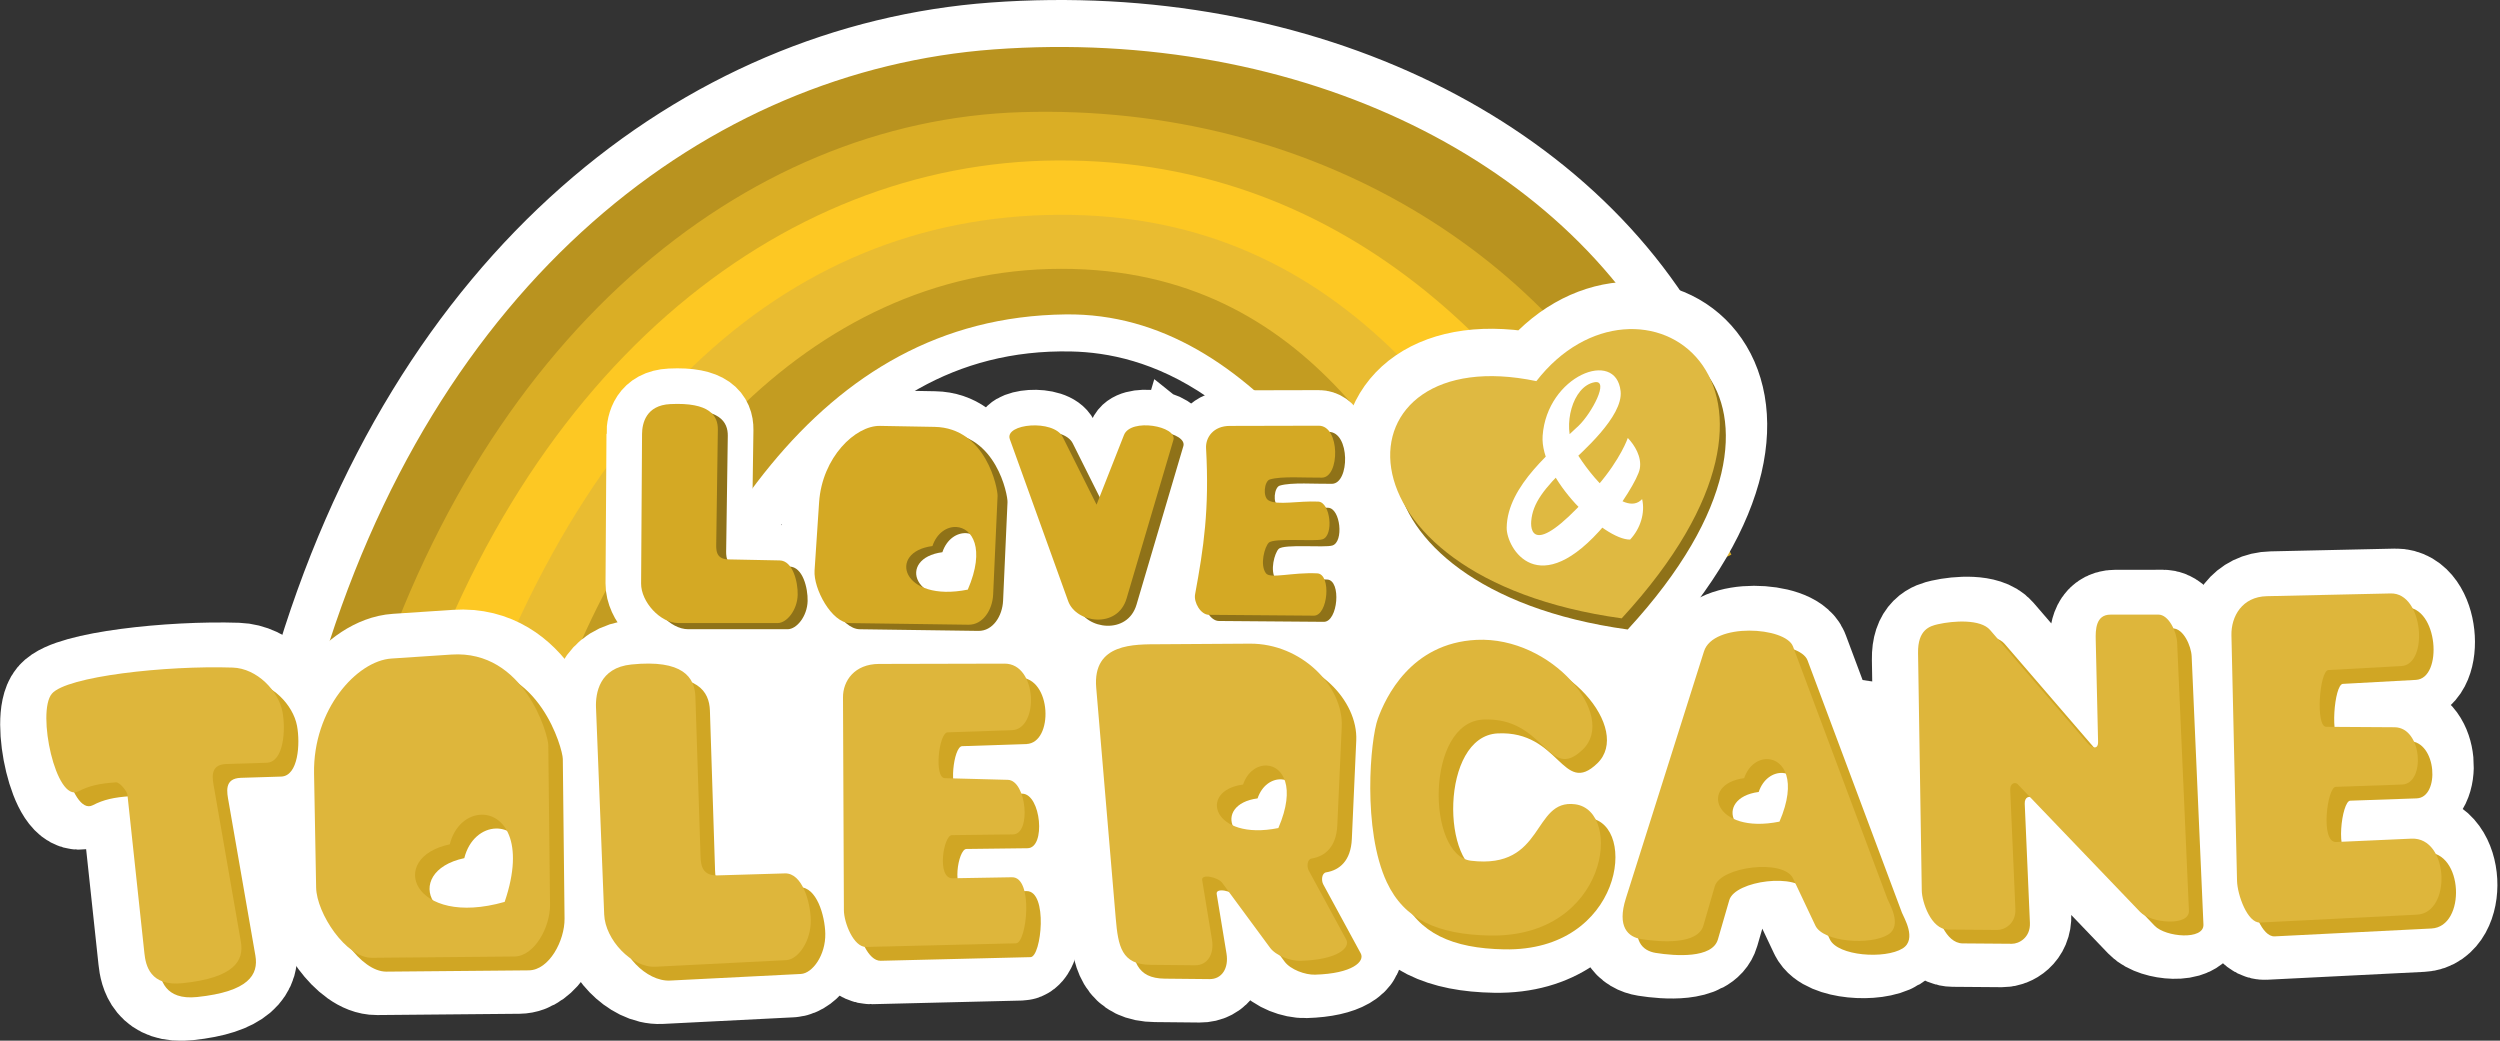 <?xml version="1.0" encoding="UTF-8" standalone="no"?>
<svg
   xmlns:dc="http://purl.org/dc/elements/1.1/"
   xmlns:cc="http://creativecommons.org/ns#"
   xmlns:rdf="http://www.w3.org/1999/02/22-rdf-syntax-ns#"
   xmlns:svg="http://www.w3.org/2000/svg"
   xmlns="http://www.w3.org/2000/svg"
   xmlns:sodipodi="http://sodipodi.sourceforge.net/DTD/sodipodi-0.dtd"
   xmlns:inkscape="http://www.inkscape.org/namespaces/inkscape"
   inkscape:version="1.0 (4035a4fb49, 2020-05-01)"
   sodipodi:docname="logo.svg"
   width="168.99mm"
   height="70.344mm"
   viewBox="0 0 168.99 70.344"
   version="1.1"
   id="svg8">
  <rect x="0" y="0" width="168.99" height="70.344" fill="#333333" stroke="none"/>
  <sodipodi:namedview
     inkscape:current-layer="svg8"
     inkscape:window-maximized="0"
     inkscape:window-y="110"
     inkscape:window-x="96"
     inkscape:cy="316.45152"
     inkscape:cx="311.74743"
     inkscape:zoom="0.8229188"
     fit-margin-bottom="0"
     fit-margin-right="0"
     fit-margin-left="0"
     fit-margin-top="0"
     showgrid="false"
     id="namedview115"
     inkscape:window-height="747"
     inkscape:window-width="1341"
     inkscape:pageshadow="2"
     inkscape:pageopacity="0"
     guidetolerance="10"
     gridtolerance="10"
     objecttolerance="10"
     borderopacity="1"
     bordercolor="#666666"
     pagecolor="#ffffff" />
  <defs
     id="defs2">
    <clipPath
       clipPathUnits="userSpaceOnUse"
       id="clipPath1436">
      <rect
         rx="14.076"
         ry="14.545"
         y="4.339"
         x="42.363"
         height="75.58"
         width="75.58"
         id="rect1438"
         style="color:#000000;clip-rule:nonzero;display:inline;overflow:visible;visibility:visible;opacity:1;isolation:auto;mix-blend-mode:normal;color-interpolation:sRGB;color-interpolation-filters:linearRGB;solid-color:#000000;solid-opacity:1;vector-effect:none;fill:#b64397;fill-opacity:1;fill-rule:nonzero;stroke:none;stroke-width:7.345;stroke-linecap:round;stroke-linejoin:bevel;stroke-miterlimit:4;stroke-dasharray:none;stroke-dashoffset:0;stroke-opacity:1;paint-order:normal;color-rendering:auto;image-rendering:auto;shape-rendering:auto;text-rendering:auto;enable-background:accumulate" />
    </clipPath>
    <clipPath
       clipPathUnits="userSpaceOnUse"
       id="clipPath1436-5">
      <rect
         rx="14.076"
         ry="14.545"
         y="4.339"
         x="42.363"
         height="75.58"
         width="75.58"
         id="rect1438-5"
         style="color:#000000;clip-rule:nonzero;display:inline;overflow:visible;visibility:visible;opacity:1;isolation:auto;mix-blend-mode:normal;color-interpolation:sRGB;color-interpolation-filters:linearRGB;solid-color:#000000;solid-opacity:1;vector-effect:none;fill:#b64397;fill-opacity:1;fill-rule:nonzero;stroke:none;stroke-width:7.345;stroke-linecap:round;stroke-linejoin:bevel;stroke-miterlimit:4;stroke-dasharray:none;stroke-dashoffset:0;stroke-opacity:1;paint-order:normal;color-rendering:auto;image-rendering:auto;shape-rendering:auto;text-rendering:auto;enable-background:accumulate" />
    </clipPath>
  </defs>
  <g
     id="layer2"
     style="display:inline;opacity:1"
     transform="translate(-6.595,-7.852)">
    <g
       id="g1426">
      <g
         id="g1365">
        <path
           style="display:inline;opacity:1;fill:none;fill-rule:evenodd;stroke:#ffffff;stroke-width:3.175;stroke-linecap:butt;stroke-linejoin:miter;stroke-miterlimit:4;stroke-dasharray:none;stroke-opacity:1"
           d="m 51.363,56.863 c 3.381,-9.522 10.509,-27.208 27.681,-26.84 5.384,0.115 14.23,2.722 21.702,18.421"
           id="path1264-7" />
        <path
           style="display:inline;fill:none;fill-rule:evenodd;stroke:#c39c21;stroke-width:5.821;stroke-linecap:butt;stroke-linejoin:miter;stroke-miterlimit:4;stroke-dasharray:none;stroke-opacity:1"
           d="M 44.573,61.579 C 49.896,44.123 59.59,26.418 78.595,26.194 c 15.329,-0.181 24.428,17.14 29.042,26.913"
           id="path1264-6-3-1-9-8" />
        <path
           style="display:inline;fill:none;fill-rule:evenodd;stroke:#e9bc31;stroke-width:5.821;stroke-linecap:butt;stroke-linejoin:miter;stroke-miterlimit:4;stroke-dasharray:none;stroke-opacity:1"
           d="M 40.53,57.226 C 45.853,39.77 59.288,23.145 78.294,23.113 97.366,23.082 105.003,39.172 109.617,48.945"
           id="path1264-6-3-1-9" />
        <path
           style="display:inline;fill:none;fill-rule:evenodd;stroke:#fdc823;stroke-width:5.821;stroke-linecap:butt;stroke-linejoin:miter;stroke-miterlimit:4;stroke-dasharray:none;stroke-opacity:1"
           d="M 34.02,62.042 C 41.99,34.531 57.854,19.574 78.136,19.462 99.636,19.344 110.137,36.262 117.608,51.961"
           id="path1264-6-3-1" />
        <path
           style="display:inline;fill:none;fill-rule:evenodd;stroke:#daae25;stroke-width:5.821;stroke-linecap:butt;stroke-linejoin:miter;stroke-miterlimit:4;stroke-dasharray:none;stroke-opacity:1"
           d="M 30.746,58.685 C 38.715,31.174 57.755,15.899 78.036,15.788 99.537,15.669 113.53,30.894 121.001,46.594"
           id="path1264-6-3" />
        <path
           style="display:inline;fill:none;fill-rule:evenodd;stroke:#b9931f;stroke-width:5.821;stroke-linecap:butt;stroke-linejoin:miter;stroke-miterlimit:4;stroke-dasharray:none;stroke-opacity:1"
           d="M 28.178,56.39 C 36.147,28.88 55.303,13.126 75.576,12.523 96.465,11.9 113.89,22.959 121.361,38.658"
           id="path1264-6" />
        <path
           style="fill:none;fill-rule:evenodd;stroke:#ffffff;stroke-width:3.175;stroke-linecap:butt;stroke-linejoin:miter;stroke-miterlimit:4;stroke-dasharray:none;stroke-opacity:1"
           d="M 26.567,53.302 C 34.536,25.791 53.625,11.073 73.669,9.607 94.842,8.059 114.072,17.358 121.544,33.058"
           id="path1264" />
      </g>
      <path
         id="path1245"
         d="m 51.94,46.604 29.488,-3.742 26.943,-4.79 16.914,14.669 25.536,3.817 1.78,6.301 -30.16,2.605 -72.597,3.143 z"
         style="fill:#ffffff;fill-opacity:1;fill-rule:evenodd;stroke:none;stroke-width:0.265px;stroke-linecap:butt;stroke-linejoin:miter;stroke-opacity:1" />
      <g
         id="g1243">
        <path
           id="path841-4"
           d="M 116.215,49.65 C 131.069,33.509 117.309,24.771 110.447,33.615 96.798,30.757 96.007,46.854 116.215,49.65 Z"
           style="display:inline;fill:#fe2323;fill-opacity:1;fill-rule:evenodd;stroke:#ffffff;stroke-width:6.403;stroke-linecap:butt;stroke-linejoin:miter;stroke-miterlimit:4;stroke-dasharray:none;stroke-opacity:1" />
        <g
           style="display:inline;stroke:#ffffff;stroke-width:4.81;stroke-miterlimit:4;stroke-dasharray:none;stroke-opacity:1"
           id="g949-9">
          <path
             id="path863-5-24"
             transform="scale(0.265)"
             d="m 249.354,138.266 c -6.24,-0.113 -14.766,7.986 -15.533,19.516 l -1.156,17.385 c -0.308,4.632 4.358,13.336 9,13.4 l 30.254,0.418 c 3.684,0.051 6.122,-3.77 6.299,-7.701 l 1.129,-25.137 c 0.083,-1.855 -2.908,-17.39 -16.078,-17.629 z m 19.473,25.789 c 3.993,0.223 7.489,5.403 2.924,15.973 -16.795,3.382 -20.63,-9.598 -9.018,-11.113 1.121,-3.342 3.698,-4.993 6.094,-4.859 z"
             style="display:inline;fill:#d4a924;fill-opacity:1;fill-rule:evenodd;stroke:#ffffff;stroke-width:18.18;stroke-linecap:butt;stroke-linejoin:miter;stroke-miterlimit:4;stroke-dasharray:none;stroke-opacity:1" />
          <path
             id="path863-97"
             d="M 49.995,37.193 49.931,47.295 c -0.008,1.228 1.285,2.673 2.514,2.673 h 6.721 c 0.603,0 1.322,-0.864 1.349,-1.905 0.023,-0.883 -0.334,-2.311 -1.217,-2.329 l -3.469,-0.069 c -0.889,-0.018 -0.824,-0.696 -0.818,-1.148 l 0.108,-7.62 c 0.013,-0.945 -0.554,-1.86 -3.211,-1.73 -1.649,0.08 -1.909,1.308 -1.913,2.026 z"
             style="fill:#d4a924;fill-opacity:1;fill-rule:evenodd;stroke:#ffffff;stroke-width:4.81;stroke-linecap:butt;stroke-linejoin:miter;stroke-miterlimit:4;stroke-dasharray:none;stroke-opacity:1" />
          <path
             id="path941-2"
             d="m 85.912,37.595 -3.165,10.714 c -0.611,2.067 -3.409,1.672 -3.947,0.179 L 74.855,37.54 c -0.381,-1.057 2.968,-1.365 3.58,-0.141 l 2.283,4.565 1.853,-4.706 c 0.461,-1.17 3.618,-0.596 3.342,0.338 z"
             style="fill:#d4a924;fill-opacity:1;fill-rule:evenodd;stroke:#ffffff;stroke-width:4.81;stroke-linecap:butt;stroke-linejoin:miter;stroke-miterlimit:4;stroke-dasharray:none;stroke-opacity:1" />
          <path
             id="path943-4"
             d="m 95.404,49.468 -7.09,-0.057 c -0.557,-0.004 -1.037,-0.837 -0.936,-1.385 0.579,-3.141 0.972,-5.734 0.742,-9.874 -0.041,-0.743 0.508,-1.508 1.595,-1.51 l 6.018,-0.014 c 1.461,-0.003 1.433,3.493 0.223,3.511 -1.125,0.016 -2.74,-0.115 -3.526,0.122 -0.372,0.112 -0.502,1.187 -0.075,1.422 0.616,0.34 1.985,0.015 3.349,0.075 0.825,0.036 1.07,2.304 0.282,2.551 -0.524,0.164 -3.276,-0.118 -3.63,0.231 -0.268,0.263 -0.621,1.485 -0.187,2.065 0.291,0.389 1.805,-0.082 3.47,0.004 0.964,0.05 0.73,2.867 -0.235,2.86 z"
             style="fill:#d4a924;fill-opacity:1;fill-rule:evenodd;stroke:#ffffff;stroke-width:4.81;stroke-linecap:butt;stroke-linejoin:miter;stroke-miterlimit:4;stroke-dasharray:none;stroke-opacity:1" />
        </g>
        <g
           transform="translate(0.329,0.42)"
           style="display:inline;stroke:#ffffff;stroke-width:6.9;stroke-miterlimit:4;stroke-dasharray:none;stroke-opacity:1"
           id="g1093-3">
          <path
             style="display:inline;fill:#deb63b;fill-opacity:1;fill-rule:evenodd;stroke:#ffffff;stroke-width:6.9;stroke-linecap:butt;stroke-linejoin:miter;stroke-miterlimit:4;stroke-dasharray:none;stroke-opacity:1"
             d="m 46.883,55.697 0.553,13.973 c 0.067,1.699 1.859,3.61 3.474,3.529 l 8.836,-0.446 c 0.793,-0.04 1.683,-1.283 1.654,-2.724 -0.025,-1.223 -0.585,-3.173 -1.747,-3.139 l -4.565,0.135 c -1.17,0.035 -1.127,-0.907 -1.147,-1.533 L 53.601,54.949 c -0.042,-1.308 -0.846,-2.535 -4.331,-2.18 -2.163,0.221 -2.427,1.936 -2.388,2.928 z"
             id="path863-6-82" />
          <path
             style="display:inline;fill:#deb63b;fill-opacity:1;fill-rule:evenodd;stroke:#ffffff;stroke-width:6.9;stroke-linecap:butt;stroke-linejoin:miter;stroke-miterlimit:4;stroke-dasharray:none;stroke-opacity:1"
             d="m 65.144,71.862 c -0.851,0.021 -1.501,-1.648 -1.505,-2.481 l -0.061,-14.392 c -0.005,-1.112 0.776,-2.254 2.438,-2.258 l 8.486,-0.02 c 2.233,-0.005 2.338,4.437 0.49,4.499 l -4.342,0.145 c -0.592,0.02 -0.931,3.079 -0.189,3.098 l 4.258,0.112 c 1.261,0.033 1.609,3.673 0.35,3.689 l -4.131,0.05 c -0.568,0.007 -1.045,2.935 0.045,2.916 l 4.017,-0.069 c 1.475,-0.025 1.01,4.447 0.273,4.465 z"
             id="path943-7-8" />
          <path
             style="display:inline;fill:#deb63b;fill-opacity:1;fill-rule:evenodd;stroke:#ffffff;stroke-width:6.9;stroke-linecap:butt;stroke-linejoin:miter;stroke-miterlimit:4;stroke-dasharray:none;stroke-opacity:1"
             d="m 159.368,70.212 c -0.85,0.043 -1.537,-1.87 -1.559,-2.83 l -0.378,-16.582 c -0.029,-1.281 0.726,-2.611 2.388,-2.648 l 8.379,-0.186 c 2.233,-0.05 2.568,4.809 0.721,4.909 l -4.936,0.269 c -0.592,0.032 -0.889,3.833 -0.147,3.838 l 4.62,0.029 c 1.895,0.012 2.104,3.818 0.511,3.873 l -4.489,0.156 c -0.568,0.02 -1.059,3.778 0.03,3.729 l 5.09,-0.228 c 2.549,-0.114 2.733,5.021 0.371,5.139 z"
             id="path943-7-1-6" />
          <path
             style="display:inline;fill:#deb63b;fill-opacity:1;fill-rule:evenodd;stroke:#ffffff;stroke-width:6.9;stroke-linecap:butt;stroke-linejoin:miter;stroke-miterlimit:4;stroke-dasharray:none;stroke-opacity:1"
             d="m 33.057,52.366 c -2.339,0.155 -5.311,3.432 -5.233,7.772 l 0.14,7.709 c 0.032,1.744 2.027,4.764 3.771,4.749 l 9.621,-0.087 c 1.384,-0.013 2.435,-2.017 2.419,-3.495 L 43.658,58.218 c -0.008,-0.698 -1.611,-6.448 -6.548,-6.12 z m 6.078,10.556 c 1.502,-0.036 2.966,1.799 1.573,5.894 -6.188,1.769 -8.012,-2.977 -3.709,-3.892 0.32,-1.285 1.235,-1.98 2.136,-2.002 z"
             id="path863-5-5-5" />
          <path
             style="display:inline;fill:#deb63b;fill-opacity:1;fill-rule:evenodd;stroke:#ffffff;stroke-width:6.9;stroke-linecap:butt;stroke-linejoin:miter;stroke-miterlimit:4;stroke-dasharray:none;stroke-opacity:1"
             d="m 84.964,51.4 c -1.651,0.011 -4.527,-0.106 -4.269,2.941 l 1.319,15.577 c 0.162,1.914 0.397,3.133 2.344,3.153 l 3.02,0.03 c 0.825,0.008 1.307,-0.731 1.142,-1.734 l -0.662,-4.019 c -0.076,-0.459 1.077,-0.196 1.353,0.179 l 3.233,4.386 c 0.405,0.549 1.401,0.907 2.059,0.888 2.544,-0.072 3.385,-0.899 3.091,-1.44 l -2.532,-4.662 c -0.142,-0.262 -0.11,-0.764 0.193,-0.814 0.926,-0.152 1.673,-0.798 1.738,-2.256 l 0.299,-6.651 c 0.123,-2.734 -2.729,-5.639 -6.212,-5.617 z m 7.269,8.199 c 1.057,0.059 1.981,1.43 0.774,4.226 -4.444,0.895 -5.458,-2.539 -2.386,-2.94 0.297,-0.884 0.978,-1.321 1.612,-1.286 z"
             id="path863-5-0-8" />
          <path
             style="display:inline;fill:#deb63b;fill-opacity:1;fill-rule:evenodd;stroke:#ffffff;stroke-width:6.9;stroke-linecap:butt;stroke-linejoin:miter;stroke-miterlimit:4;stroke-dasharray:none;stroke-opacity:1"
             d="m 16.358,72.3 -1.151,-10.744 c -0.021,-0.192 -0.498,-0.838 -0.778,-0.82 -1.101,0.073 -1.813,0.231 -2.543,0.611 -1.508,0.786 -2.826,-5.361 -1.787,-6.6 0.985,-1.175 7.693,-1.918 12.223,-1.769 1.655,0.054 3.106,1.588 3.37,3.005 0.224,1.203 0.089,3.392 -1.073,3.428 l -2.72,0.084 c -1.17,0.036 -0.938,1.005 -0.831,1.622 l 1.809,10.392 c 0.224,1.289 -0.447,2.434 -3.93,2.802 -2.217,0.234 -2.503,-1.217 -2.589,-2.012 z"
             id="path863-6-5-1" />
          <path
             style="display:inline;fill:#deb63b;fill-opacity:1;fill-rule:evenodd;stroke:#ffffff;stroke-width:6.9;stroke-linecap:butt;stroke-linejoin:miter;stroke-miterlimit:4;stroke-dasharray:none;stroke-opacity:1"
             d="m 116.496,68.583 c -0.608,1.923 0.146,2.605 1.043,2.748 1.333,0.213 3.822,0.385 4.199,-0.914 l 0.769,-2.653 c 0.385,-1.33 4.656,-1.877 5.294,-0.531 l 1.507,3.185 c 0.531,1.122 3.724,1.348 4.915,0.61 0.994,-0.616 0.071,-2.105 -0.043,-2.411 L 127.795,51.551 c -0.498,-1.332 -5.395,-1.635 -6.016,0.328 z m 9.611,-9.418 c 1.057,0.059 1.981,1.43 0.774,4.226 -4.444,0.895 -5.458,-2.539 -2.386,-2.94 0.297,-0.884 0.978,-1.321 1.612,-1.286 z"
             id="path863-5-0-9-2" />
          <path
             id="path1080-4"
             d="m 136.248,51.994 c -0.025,-1.587 0.797,-1.823 1.347,-1.947 1.06,-0.239 2.88,-0.355 3.52,0.388 l 6.626,7.69 c 0.17,0.197 0.691,0.507 0.676,-0.143 l -0.159,-6.871 c -0.016,-0.686 -0.003,-1.712 1,-1.713 l 3.233,-0.002 c 0.71,-4.99e-4 1.239,1.177 1.27,1.887 l 0.797,18.129 c 0.047,1.072 -2.555,0.859 -3.298,0.084 l -8.278,-8.636 c -0.148,-0.154 -0.526,-0.098 -0.504,0.395 l 0.35,8.046 c 0.043,0.998 -0.745,1.416 -1.218,1.412 l -3.332,-0.026 c -1.159,-0.009 -1.767,-1.885 -1.778,-2.623 z"
             style="fill:#deb63b;fill-opacity:1;fill-rule:evenodd;stroke:#ffffff;stroke-width:6.9;stroke-linecap:butt;stroke-linejoin:miter;stroke-miterlimit:4;stroke-dasharray:none;stroke-opacity:1" />
          <path
             id="path1082-8"
             d="m 100.341,67.493 c 1.178,2.514 3.434,3.532 6.964,3.597 8.001,0.148 9.046,-8.452 5.759,-8.873 -2.919,-0.374 -2.007,4.424 -7.035,3.817 -3.012,-0.363 -3.069,-9.355 0.823,-9.542 4.206,-0.202 4.378,4.303 6.736,2.021 2.358,-2.283 -2.091,-7.656 -7.185,-7.409 -4.452,0.216 -6.152,3.908 -6.669,5.325 -0.515,1.411 -1.06,7.508 0.607,11.066 z"
             style="fill:#deb63b;fill-opacity:1;fill-rule:evenodd;stroke:#ffffff;stroke-width:6.9;stroke-linecap:butt;stroke-linejoin:miter;stroke-miterlimit:4;stroke-dasharray:none;stroke-opacity:1" />
        </g>
      </g>
      <g
         id="g1093-7"
         style="display:inline;fill:#b62f8f;fill-opacity:1"
         transform="translate(0.981,0.935)">
        <path
           id="path863-6-8"
           d="m 46.883,55.697 0.553,13.973 c 0.067,1.699 1.859,3.61 3.474,3.529 l 8.836,-0.446 c 0.793,-0.04 1.683,-1.283 1.654,-2.724 -0.025,-1.223 -0.585,-3.173 -1.747,-3.139 l -4.565,0.135 c -1.17,0.035 -1.127,-0.907 -1.147,-1.533 L 53.601,54.949 c -0.042,-1.308 -0.846,-2.535 -4.331,-2.18 -2.163,0.221 -2.427,1.936 -2.388,2.928 z"
           style="display:inline;fill:#d0a624;fill-opacity:1;fill-rule:evenodd;stroke:none;stroke-width:0.357px;stroke-linecap:butt;stroke-linejoin:miter;stroke-opacity:1" />
        <path
           id="path943-7-3"
           d="m 65.144,71.862 c -0.851,0.021 -1.501,-1.648 -1.505,-2.481 l -0.061,-14.392 c -0.005,-1.112 0.776,-2.254 2.438,-2.258 l 8.486,-0.02 c 2.233,-0.005 2.338,4.437 0.49,4.499 l -4.342,0.145 c -0.592,0.02 -0.931,3.079 -0.189,3.098 l 4.258,0.112 c 1.261,0.033 1.609,3.673 0.35,3.689 l -4.131,0.05 c -0.568,0.007 -1.045,2.935 0.045,2.916 l 4.017,-0.069 c 1.475,-0.025 1.01,4.447 0.273,4.465 z"
           style="display:inline;fill:#d0a624;fill-opacity:1;fill-rule:evenodd;stroke:none;stroke-width:0.4px;stroke-linecap:butt;stroke-linejoin:miter;stroke-opacity:1" />
        <path
           id="path943-7-1-3"
           d="m 159.368,70.212 c -0.85,0.043 -1.537,-1.87 -1.559,-2.83 l -0.378,-16.582 c -0.029,-1.281 0.726,-2.611 2.388,-2.648 l 8.379,-0.186 c 2.233,-0.05 2.568,4.809 0.721,4.909 l -4.936,0.269 c -0.592,0.032 -0.889,3.833 -0.147,3.838 l 4.62,0.029 c 1.895,0.012 2.104,3.818 0.511,3.873 l -4.489,0.156 c -0.568,0.02 -1.059,3.778 0.03,3.729 l 5.09,-0.228 c 2.549,-0.114 2.733,5.021 0.371,5.139 z"
           style="display:inline;fill:#d0a624;fill-opacity:1;fill-rule:evenodd;stroke:none;stroke-width:0.429px;stroke-linecap:butt;stroke-linejoin:miter;stroke-opacity:1" />
        <path
           id="path863-5-5-4"
           d="m 33.057,52.366 c -2.339,0.155 -5.311,3.432 -5.233,7.772 l 0.14,7.709 c 0.032,1.744 2.027,4.764 3.771,4.749 l 9.621,-0.087 c 1.384,-0.013 2.435,-2.017 2.419,-3.495 L 43.658,58.218 c -0.008,-0.698 -1.611,-6.448 -6.548,-6.12 z m 6.078,10.556 c 1.502,-0.036 2.966,1.799 1.573,5.894 -6.188,1.769 -8.012,-2.977 -3.709,-3.892 0.32,-1.285 1.235,-1.98 2.136,-2.002 z"
           style="display:inline;fill:#d0a624;fill-opacity:1;fill-rule:evenodd;stroke:none;stroke-width:0.376px;stroke-linecap:butt;stroke-linejoin:miter;stroke-opacity:1" />
        <path
           id="path863-5-0-2"
           d="m 84.964,51.4 c -1.651,0.011 -4.527,-0.106 -4.269,2.941 l 1.319,15.577 c 0.162,1.914 0.397,3.133 2.344,3.153 l 3.02,0.03 c 0.825,0.008 1.307,-0.731 1.142,-1.734 l -0.662,-4.019 c -0.076,-0.459 1.077,-0.196 1.353,0.179 l 3.233,4.386 c 0.405,0.549 1.401,0.907 2.059,0.888 2.544,-0.072 3.385,-0.899 3.091,-1.44 l -2.532,-4.662 c -0.142,-0.262 -0.11,-0.764 0.193,-0.814 0.926,-0.152 1.673,-0.798 1.738,-2.256 l 0.299,-6.651 c 0.123,-2.734 -2.729,-5.639 -6.212,-5.617 z m 7.269,8.199 c 1.057,0.059 1.981,1.43 0.774,4.226 -4.444,0.895 -5.458,-2.539 -2.386,-2.94 0.297,-0.884 0.978,-1.321 1.612,-1.286 z"
           style="display:inline;fill:#d0a624;fill-opacity:1;fill-rule:evenodd;stroke:none;stroke-width:0.265px;stroke-linecap:butt;stroke-linejoin:miter;stroke-opacity:1" />
        <path
           id="path863-6-5-4"
           d="m 16.358,72.3 -1.151,-10.744 c -0.021,-0.192 -0.498,-0.838 -0.778,-0.82 -1.101,0.073 -1.813,0.231 -2.543,0.611 -1.508,0.786 -2.826,-5.361 -1.787,-6.6 0.985,-1.175 7.693,-1.918 12.223,-1.769 1.655,0.054 3.106,1.588 3.37,3.005 0.224,1.203 0.089,3.392 -1.073,3.428 l -2.72,0.084 c -1.17,0.036 -0.938,1.005 -0.831,1.622 l 1.809,10.392 c 0.224,1.289 -0.447,2.434 -3.93,2.802 -2.217,0.234 -2.503,-1.217 -2.589,-2.012 z"
           style="display:inline;fill:#d0a624;fill-opacity:1;fill-rule:evenodd;stroke:none;stroke-width:0.357px;stroke-linecap:butt;stroke-linejoin:miter;stroke-opacity:1" />
        <path
           id="path863-5-0-9-4"
           d="m 116.496,68.583 c -0.608,1.923 0.146,2.605 1.043,2.748 1.333,0.213 3.822,0.385 4.199,-0.914 l 0.769,-2.653 c 0.385,-1.33 4.656,-1.877 5.294,-0.531 l 1.507,3.185 c 0.531,1.122 3.724,1.348 4.915,0.61 0.994,-0.616 0.071,-2.105 -0.043,-2.411 L 127.795,51.551 c -0.498,-1.332 -5.395,-1.635 -6.016,0.328 z m 9.611,-9.418 c 1.057,0.059 1.981,1.43 0.774,4.226 -4.444,0.895 -5.458,-2.539 -2.386,-2.94 0.297,-0.884 0.978,-1.321 1.612,-1.286 z"
           style="display:inline;fill:#d0a624;fill-opacity:1;fill-rule:evenodd;stroke:none;stroke-width:0.265px;stroke-linecap:butt;stroke-linejoin:miter;stroke-opacity:1" />
        <path
           style="fill:#d0a624;fill-opacity:1;fill-rule:evenodd;stroke:none;stroke-width:0.265px;stroke-linecap:butt;stroke-linejoin:miter;stroke-opacity:1"
           d="m 136.248,51.994 c -0.025,-1.587 0.797,-1.823 1.347,-1.947 1.06,-0.239 2.88,-0.355 3.52,0.388 l 6.626,7.69 c 0.17,0.197 0.691,0.507 0.676,-0.143 l -0.159,-6.871 c -0.016,-0.686 -0.003,-1.712 1,-1.713 l 3.233,-0.002 c 0.71,-4.99e-4 1.239,1.177 1.27,1.887 l 0.797,18.129 c 0.047,1.072 -2.555,0.859 -3.298,0.084 l -8.278,-8.636 c -0.148,-0.154 -0.526,-0.098 -0.504,0.395 l 0.35,8.046 c 0.043,0.998 -0.745,1.416 -1.218,1.412 l -3.332,-0.026 c -1.159,-0.009 -1.767,-1.885 -1.778,-2.623 z"
           id="path1080-7" />
        <path
           style="fill:#d0a624;fill-opacity:1;fill-rule:evenodd;stroke:none;stroke-width:0.265px;stroke-linecap:butt;stroke-linejoin:miter;stroke-opacity:1"
           d="m 100.341,67.493 c 1.178,2.514 3.434,3.532 6.964,3.597 8.001,0.148 9.046,-8.452 5.759,-8.873 -2.919,-0.374 -2.007,4.424 -7.035,3.817 -3.012,-0.363 -3.069,-9.355 0.823,-9.542 4.206,-0.202 4.378,4.303 6.736,2.021 2.358,-2.283 -2.091,-7.656 -7.185,-7.409 -4.452,0.216 -6.152,3.908 -6.669,5.325 -0.515,1.411 -1.06,7.508 0.607,11.066 z"
           id="path1082-0" />
      </g>
      <g
         id="g949-0"
         style="display:inline;fill:#6d055e;fill-opacity:1"
         transform="translate(0.672,0.417)">
        <path
           style="display:inline;fill:#8f7218;fill-opacity:1;fill-rule:evenodd;stroke:none;stroke-width:1px;stroke-linecap:butt;stroke-linejoin:miter;stroke-opacity:1"
           d="m 249.354,138.266 c -6.24,-0.113 -14.766,7.986 -15.533,19.516 l -1.156,17.385 c -0.308,4.632 4.358,13.336 9,13.4 l 30.254,0.418 c 3.684,0.051 6.122,-3.77 6.299,-7.701 l 1.129,-25.137 c 0.083,-1.855 -2.908,-17.39 -16.078,-17.629 z m 19.473,25.789 c 3.993,0.223 7.489,5.403 2.924,15.973 -16.795,3.382 -20.63,-9.598 -9.018,-11.113 1.121,-3.342 3.698,-4.993 6.094,-4.859 z"
           transform="scale(0.265)"
           id="path863-5-2" />
        <path
           style="fill:#8f7218;fill-opacity:1;fill-rule:evenodd;stroke:none;stroke-width:0.265px;stroke-linecap:butt;stroke-linejoin:miter;stroke-opacity:1"
           d="M 49.995,37.193 49.931,47.295 c -0.008,1.228 1.285,2.673 2.514,2.673 h 6.721 c 0.603,0 1.322,-0.864 1.349,-1.905 0.023,-0.883 -0.334,-2.311 -1.217,-2.329 l -3.469,-0.069 c -0.889,-0.018 -0.824,-0.696 -0.818,-1.148 l 0.108,-7.62 c 0.013,-0.945 -0.554,-1.86 -3.211,-1.73 -1.649,0.08 -1.909,1.308 -1.913,2.026 z"
           id="path863-9" />
        <path
           style="fill:#8f7218;fill-opacity:1;fill-rule:evenodd;stroke:none;stroke-width:0.265px;stroke-linecap:butt;stroke-linejoin:miter;stroke-opacity:1"
           d="m 85.912,37.595 -3.165,10.714 c -0.611,2.067 -3.409,1.672 -3.947,0.179 L 74.855,37.54 c -0.381,-1.057 2.968,-1.365 3.58,-0.141 l 2.283,4.565 1.853,-4.706 c 0.461,-1.17 3.618,-0.596 3.342,0.338 z"
           id="path941-0" />
        <path
           style="fill:#8f7218;fill-opacity:1;fill-rule:evenodd;stroke:none;stroke-width:0.265px;stroke-linecap:butt;stroke-linejoin:miter;stroke-opacity:1"
           d="m 95.404,49.468 -7.09,-0.057 c -0.557,-0.004 -1.037,-0.837 -0.936,-1.385 0.579,-3.141 0.972,-5.734 0.742,-9.874 -0.041,-0.743 0.508,-1.508 1.595,-1.51 l 6.018,-0.014 c 1.461,-0.003 1.433,3.493 0.223,3.511 -1.125,0.016 -2.74,-0.115 -3.526,0.122 -0.372,0.112 -0.502,1.187 -0.075,1.422 0.616,0.34 1.985,0.015 3.349,0.075 0.825,0.036 1.07,2.304 0.282,2.551 -0.524,0.164 -3.276,-0.118 -3.63,0.231 -0.268,0.263 -0.621,1.485 -0.187,2.065 0.291,0.389 1.805,-0.082 3.47,0.004 0.964,0.05 0.73,2.867 -0.235,2.86 z"
           id="path943-9" />
      </g>
      <g
         id="g861">
        <path
           style="fill:#8f7218;fill-opacity:1;fill-rule:evenodd;stroke:none;stroke-width:0.265px;stroke-linecap:butt;stroke-linejoin:miter;stroke-opacity:1"
           d="m 116.622,50.404 c 14.853,-16.141 1.093,-24.879 -5.768,-16.035 -13.649,-2.858 -14.44,13.239 5.768,16.035 z"
           id="path841-6" />
        <path
           style="fill:#dfb941;fill-opacity:1;fill-rule:evenodd;stroke:none;stroke-width:0.265px;stroke-linecap:butt;stroke-linejoin:miter;stroke-opacity:1"
           d="M 116.215,49.65 C 131.069,33.509 117.309,24.771 110.447,33.615 96.798,30.757 96.007,46.854 116.215,49.65 Z"
           id="path841" />
        <path
           style="fill:#ffffff;fill-opacity:1;fill-rule:nonzero;stroke:none;stroke-width:0.265;stroke-linecap:butt;stroke-linejoin:miter;stroke-miterlimit:4;stroke-dasharray:none;stroke-opacity:1"
           d="m 116.628,37.458 c 0,0 -0.465,1.39 -2.034,3.219 -4.159,4.849 -4.56,3.241 -4.495,2.407 0.094,-1.211 0.861,-2.214 2.506,-3.791 0.875,-0.839 3.722,-3.284 3.537,-4.998 -0.314,-2.902 -4.98,-1.037 -5.271,3.009 -0.206,2.862 4.153,7.051 5.913,7.021 0.696,-0.74 1.027,-1.805 0.812,-2.736 -1.264,1.363 -3.956,-2.176 -4.617,-3.46 -0.767,-1.491 -0.108,-4.152 1.392,-4.438 1.046,-0.199 -0.192,2.101 -1.067,2.94 -1.644,1.577 -4.832,4.032 -4.863,6.897 -0.015,1.358 2.141,5.114 6.665,-0.237 1.048,-1.239 2.218,-3.091 2.334,-3.762 0.139,-0.807 -0.353,-1.589 -0.812,-2.073 z"
           id="path824" />
      </g>
      <g
         id="g949">
        <path
           style="display:inline;fill:#d4a924;fill-opacity:1;fill-rule:evenodd;stroke:none;stroke-width:1px;stroke-linecap:butt;stroke-linejoin:miter;stroke-opacity:1"
           d="m 249.354,138.266 c -6.24,-0.113 -14.766,7.986 -15.533,19.516 l -1.156,17.385 c -0.308,4.632 4.358,13.336 9,13.4 l 30.254,0.418 c 3.684,0.051 6.122,-3.77 6.299,-7.701 l 1.129,-25.137 c 0.083,-1.855 -2.908,-17.39 -16.078,-17.629 z m 19.473,25.789 c 3.993,0.223 7.489,5.403 2.924,15.973 -16.795,3.382 -20.63,-9.598 -9.018,-11.113 1.121,-3.342 3.698,-4.993 6.094,-4.859 z"
           transform="scale(0.265)"
           id="path863-5" />
        <path
           style="fill:#d4a924;fill-opacity:1;fill-rule:evenodd;stroke:none;stroke-width:0.265px;stroke-linecap:butt;stroke-linejoin:miter;stroke-opacity:1"
           d="M 49.995,37.193 49.931,47.295 c -0.008,1.228 1.285,2.673 2.514,2.673 h 6.721 c 0.603,0 1.322,-0.864 1.349,-1.905 0.023,-0.883 -0.334,-2.311 -1.217,-2.329 l -3.469,-0.069 c -0.889,-0.018 -0.824,-0.696 -0.818,-1.148 l 0.108,-7.62 c 0.013,-0.945 -0.554,-1.86 -3.211,-1.73 -1.649,0.08 -1.909,1.308 -1.913,2.026 z"
           id="path863" />
        <path
           style="fill:#d4a924;fill-opacity:1;fill-rule:evenodd;stroke:none;stroke-width:0.265px;stroke-linecap:butt;stroke-linejoin:miter;stroke-opacity:1"
           d="m 85.912,37.595 -3.165,10.714 c -0.611,2.067 -3.409,1.672 -3.947,0.179 L 74.855,37.54 c -0.381,-1.057 2.968,-1.365 3.58,-0.141 l 2.283,4.565 1.853,-4.706 c 0.461,-1.17 3.618,-0.596 3.342,0.338 z"
           id="path941" />
        <path
           style="fill:#d4a924;fill-opacity:1;fill-rule:evenodd;stroke:none;stroke-width:0.265px;stroke-linecap:butt;stroke-linejoin:miter;stroke-opacity:1"
           d="m 95.404,49.468 -7.09,-0.057 c -0.557,-0.004 -1.037,-0.837 -0.936,-1.385 0.579,-3.141 0.972,-5.734 0.742,-9.874 -0.041,-0.743 0.508,-1.508 1.595,-1.51 l 6.018,-0.014 c 1.461,-0.003 1.433,3.493 0.223,3.511 -1.125,0.016 -2.74,-0.115 -3.526,0.122 -0.372,0.112 -0.502,1.187 -0.075,1.422 0.616,0.34 1.985,0.015 3.349,0.075 0.825,0.036 1.07,2.304 0.282,2.551 -0.524,0.164 -3.276,-0.118 -3.63,0.231 -0.268,0.263 -0.621,1.485 -0.187,2.065 0.291,0.389 1.805,-0.082 3.47,0.004 0.964,0.05 0.73,2.867 -0.235,2.86 z"
           id="path943" />
      </g>
      <g
         id="g1093">
        <path
           id="path863-6"
           d="m 46.883,55.697 0.553,13.973 c 0.067,1.699 1.859,3.61 3.474,3.529 l 8.836,-0.446 c 0.793,-0.04 1.683,-1.283 1.654,-2.724 -0.025,-1.223 -0.585,-3.173 -1.747,-3.139 l -4.565,0.135 c -1.17,0.035 -1.127,-0.907 -1.147,-1.533 L 53.601,54.949 c -0.042,-1.308 -0.846,-2.535 -4.331,-2.18 -2.163,0.221 -2.427,1.936 -2.388,2.928 z"
           style="display:inline;fill:#deb63b;fill-opacity:1;fill-rule:evenodd;stroke:none;stroke-width:0.357px;stroke-linecap:butt;stroke-linejoin:miter;stroke-opacity:1" />
        <path
           id="path943-7"
           d="m 65.144,71.862 c -0.851,0.021 -1.501,-1.648 -1.505,-2.481 l -0.061,-14.392 c -0.005,-1.112 0.776,-2.254 2.438,-2.258 l 8.486,-0.02 c 2.233,-0.005 2.338,4.437 0.49,4.499 l -4.342,0.145 c -0.592,0.02 -0.931,3.079 -0.189,3.098 l 4.258,0.112 c 1.261,0.033 1.609,3.673 0.35,3.689 l -4.131,0.05 c -0.568,0.007 -1.045,2.935 0.045,2.916 l 4.017,-0.069 c 1.475,-0.025 1.01,4.447 0.273,4.465 z"
           style="display:inline;fill:#deb63b;fill-opacity:1;fill-rule:evenodd;stroke:none;stroke-width:0.4px;stroke-linecap:butt;stroke-linejoin:miter;stroke-opacity:1" />
        <path
           id="path943-7-1"
           d="m 159.368,70.212 c -0.85,0.043 -1.537,-1.87 -1.559,-2.83 l -0.378,-16.582 c -0.029,-1.281 0.726,-2.611 2.388,-2.648 l 8.379,-0.186 c 2.233,-0.05 2.568,4.809 0.721,4.909 l -4.936,0.269 c -0.592,0.032 -0.889,3.833 -0.147,3.838 l 4.62,0.029 c 1.895,0.012 2.104,3.818 0.511,3.873 l -4.489,0.156 c -0.568,0.02 -1.059,3.778 0.03,3.729 l 5.09,-0.228 c 2.549,-0.114 2.733,5.021 0.371,5.139 z"
           style="display:inline;fill:#deb63b;fill-opacity:1;fill-rule:evenodd;stroke:none;stroke-width:0.429px;stroke-linecap:butt;stroke-linejoin:miter;stroke-opacity:1" />
        <path
           id="path863-5-5"
           d="m 33.057,52.366 c -2.339,0.155 -5.311,3.432 -5.233,7.772 l 0.14,7.709 c 0.032,1.744 2.027,4.764 3.771,4.749 l 9.621,-0.087 c 1.384,-0.013 2.435,-2.017 2.419,-3.495 L 43.658,58.218 c -0.008,-0.698 -1.611,-6.448 -6.548,-6.12 z m 6.078,10.556 c 1.502,-0.036 2.966,1.799 1.573,5.894 -6.188,1.769 -8.012,-2.977 -3.709,-3.892 0.32,-1.285 1.235,-1.98 2.136,-2.002 z"
           style="display:inline;fill:#deb63b;fill-opacity:1;fill-rule:evenodd;stroke:none;stroke-width:0.376px;stroke-linecap:butt;stroke-linejoin:miter;stroke-opacity:1" />
        <path
           id="path863-5-0"
           d="m 84.964,51.4 c -1.651,0.011 -4.527,-0.106 -4.269,2.941 l 1.319,15.577 c 0.162,1.914 0.397,3.133 2.344,3.153 l 3.02,0.03 c 0.825,0.008 1.307,-0.731 1.142,-1.734 l -0.662,-4.019 c -0.076,-0.459 1.077,-0.196 1.353,0.179 l 3.233,4.386 c 0.405,0.549 1.401,0.907 2.059,0.888 2.544,-0.072 3.385,-0.899 3.091,-1.44 l -2.532,-4.662 c -0.142,-0.262 -0.11,-0.764 0.193,-0.814 0.926,-0.152 1.673,-0.798 1.738,-2.256 l 0.299,-6.651 c 0.123,-2.734 -2.729,-5.639 -6.212,-5.617 z m 7.269,8.199 c 1.057,0.059 1.981,1.43 0.774,4.226 -4.444,0.895 -5.458,-2.539 -2.386,-2.94 0.297,-0.884 0.978,-1.321 1.612,-1.286 z"
           style="display:inline;fill:#deb63b;fill-opacity:1;fill-rule:evenodd;stroke:none;stroke-width:0.265px;stroke-linecap:butt;stroke-linejoin:miter;stroke-opacity:1" />
        <path
           id="path863-6-5"
           d="m 16.358,72.3 -1.151,-10.744 c -0.021,-0.192 -0.498,-0.838 -0.778,-0.82 -1.101,0.073 -1.813,0.231 -2.543,0.611 -1.508,0.786 -2.826,-5.361 -1.787,-6.6 0.985,-1.175 7.693,-1.918 12.223,-1.769 1.655,0.054 3.106,1.588 3.37,3.005 0.224,1.203 0.089,3.392 -1.073,3.428 l -2.72,0.084 c -1.17,0.036 -0.938,1.005 -0.831,1.622 l 1.809,10.392 c 0.224,1.289 -0.447,2.434 -3.93,2.802 -2.217,0.234 -2.503,-1.217 -2.589,-2.012 z"
           style="display:inline;fill:#deb63b;fill-opacity:1;fill-rule:evenodd;stroke:none;stroke-width:0.357px;stroke-linecap:butt;stroke-linejoin:miter;stroke-opacity:1" />
        <path
           id="path863-5-0-9"
           d="m 116.496,68.583 c -0.608,1.923 0.146,2.605 1.043,2.748 1.333,0.213 3.822,0.385 4.199,-0.914 l 0.769,-2.653 c 0.385,-1.33 4.656,-1.877 5.294,-0.531 l 1.507,3.185 c 0.531,1.122 3.724,1.348 4.915,0.61 0.994,-0.616 0.071,-2.105 -0.043,-2.411 L 127.795,51.551 c -0.498,-1.332 -5.395,-1.635 -6.016,0.328 z m 9.611,-9.418 c 1.057,0.059 1.981,1.43 0.774,4.226 -4.444,0.895 -5.458,-2.539 -2.386,-2.94 0.297,-0.884 0.978,-1.321 1.612,-1.286 z"
           style="display:inline;fill:#deb63b;fill-opacity:1;fill-rule:evenodd;stroke:none;stroke-width:0.265px;stroke-linecap:butt;stroke-linejoin:miter;stroke-opacity:1" />
        <path
           style="fill:#deb63b;fill-opacity:1;fill-rule:evenodd;stroke:none;stroke-width:0.265px;stroke-linecap:butt;stroke-linejoin:miter;stroke-opacity:1"
           d="m 136.248,51.994 c -0.025,-1.587 0.797,-1.823 1.347,-1.947 1.06,-0.239 2.88,-0.355 3.52,0.388 l 6.626,7.69 c 0.17,0.197 0.691,0.507 0.676,-0.143 l -0.159,-6.871 c -0.016,-0.686 -0.003,-1.712 1,-1.713 l 3.233,-0.002 c 0.71,-4.99e-4 1.239,1.177 1.27,1.887 l 0.797,18.129 c 0.047,1.072 -2.555,0.859 -3.298,0.084 l -8.278,-8.636 c -0.148,-0.154 -0.526,-0.098 -0.504,0.395 l 0.35,8.046 c 0.043,0.998 -0.745,1.416 -1.218,1.412 l -3.332,-0.026 c -1.159,-0.009 -1.767,-1.885 -1.778,-2.623 z"
           id="path1080" />
        <path
           style="fill:#deb63b;fill-opacity:1;fill-rule:evenodd;stroke:none;stroke-width:0.265px;stroke-linecap:butt;stroke-linejoin:miter;stroke-opacity:1"
           d="m 100.341,67.493 c 1.178,2.514 3.434,3.532 6.964,3.597 8.001,0.148 9.046,-8.452 5.759,-8.873 -2.919,-0.374 -2.007,4.424 -7.035,3.817 -3.012,-0.363 -3.069,-9.355 0.823,-9.542 4.206,-0.202 4.378,4.303 6.736,2.021 2.358,-2.283 -2.091,-7.656 -7.185,-7.409 -4.452,0.216 -6.152,3.908 -6.669,5.325 -0.515,1.411 -1.06,7.508 0.607,11.066 z"
           id="path1082" />
      </g>
    </g>
  </g>
  <g
     id="layer1"
     style="display:none"
     transform="translate(-6.595,-7.852)">
    <g
       id="g1460"
       clip-path="none"
       transform="translate(-36.12,91.717)">
      <rect
         style="color:#000000;clip-rule:nonzero;display:inline;overflow:visible;visibility:visible;opacity:1;isolation:auto;mix-blend-mode:normal;color-interpolation:sRGB;color-interpolation-filters:linearRGB;solid-color:#000000;solid-opacity:1;vector-effect:none;fill:none;fill-opacity:1;fill-rule:nonzero;stroke:#ffffff;stroke-width:7.345;stroke-linecap:round;stroke-linejoin:bevel;stroke-miterlimit:4;stroke-dasharray:none;stroke-dashoffset:0;stroke-opacity:1;paint-order:normal;color-rendering:auto;image-rendering:auto;shape-rendering:auto;text-rendering:auto;enable-background:accumulate"
         id="rect1438-4"
         width="75.58"
         height="75.58"
         x="42.363"
         y="4.339"
         ry="14.545"
         rx="14.076" />
      <g
         clip-path="url(#clipPath1436)"
         id="g1388">
        <g
           id="g1357"
           transform="translate(0,-1.769)">
          <path
             id="path1290-3-5-4-1"
             d="M 34.27,76.445 120.316,76.192"
             style="display:inline;fill:none;fill-rule:evenodd;stroke:#c39c21;stroke-width:21.167;stroke-linecap:butt;stroke-linejoin:miter;stroke-miterlimit:4;stroke-dasharray:none;stroke-opacity:1" />
          <path
             id="path1290-3-5-4"
             d="M 34.068,59.85 120.114,59.597"
             style="display:inline;fill:none;fill-rule:evenodd;stroke:#e9bc31;stroke-width:21.167;stroke-linecap:butt;stroke-linejoin:miter;stroke-miterlimit:4;stroke-dasharray:none;stroke-opacity:1" />
          <path
             id="path1290-3-5"
             d="M 34.803,43.923 120.849,43.67"
             style="display:inline;fill:none;fill-rule:evenodd;stroke:#fdc823;stroke-width:21.167;stroke-linecap:butt;stroke-linejoin:miter;stroke-miterlimit:4;stroke-dasharray:none;stroke-opacity:1" />
          <path
             id="path1290-3"
             d="M 33.79,27.322 119.836,27.068"
             style="display:inline;fill:none;fill-rule:evenodd;stroke:#daae25;stroke-width:21.167;stroke-linecap:butt;stroke-linejoin:miter;stroke-miterlimit:4;stroke-dasharray:none;stroke-opacity:1" />
          <path
             id="path1290"
             d="m 33.292,11.058 86.046,-0.253"
             style="fill:none;fill-rule:evenodd;stroke:#b9931f;stroke-width:21.167;stroke-linecap:butt;stroke-linejoin:miter;stroke-miterlimit:4;stroke-dasharray:none;stroke-opacity:1" />
        </g>
      </g>
      <path
         style="display:inline;opacity:1;fill:#fe2323;fill-opacity:1;fill-rule:evenodd;stroke:#ffffff;stroke-width:6.403;stroke-linecap:butt;stroke-linejoin:miter;stroke-miterlimit:4;stroke-dasharray:none;stroke-opacity:1"
         d="M 82.812,51.458 C 97.665,35.317 83.906,26.579 77.044,35.422 63.395,32.565 62.604,48.662 82.812,51.458 Z"
         id="path841-4-1" />
      <path
         id="path863-6-5-1-3"
         d="M 96.386,49.667 95.236,38.924 c -0.021,-0.192 -0.498,-0.838 -0.778,-0.82 -1.101,0.073 -1.813,0.231 -2.543,0.611 -1.508,0.786 -2.826,-5.361 -1.787,-6.6 0.985,-1.175 7.693,-1.918 12.223,-1.769 1.655,0.054 3.106,1.588 3.37,3.005 0.224,1.203 0.089,3.392 -1.073,3.428 l -2.72,0.084 c -1.17,0.036 -0.938,1.005 -0.831,1.622 l 1.809,10.392 c 0.224,1.289 -0.447,2.434 -3.93,2.802 -2.217,0.234 -2.503,-1.217 -2.589,-2.012 z"
         style="display:inline;opacity:1;fill:#deb63b;fill-opacity:1;fill-rule:evenodd;stroke:#ffffff;stroke-width:6.9;stroke-linecap:butt;stroke-linejoin:miter;stroke-miterlimit:4;stroke-dasharray:none;stroke-opacity:1" />
      <path
         style="display:inline;opacity:1;fill:#deb63b;fill-opacity:1;fill-rule:evenodd;stroke:#ffffff;stroke-width:6.9;stroke-linecap:butt;stroke-linejoin:miter;stroke-miterlimit:4;stroke-dasharray:none;stroke-opacity:1"
         d="M 55.772,36.908 56.325,50.882 c 0.067,1.699 1.859,3.61 3.474,3.529 l 8.836,-0.446 c 0.793,-0.04 1.683,-1.283 1.654,-2.724 -0.025,-1.223 -0.585,-3.173 -1.747,-3.139 l -4.565,0.135 c -1.17,0.035 -1.127,-0.907 -1.147,-1.533 L 62.49,36.16 c -0.042,-1.308 -0.846,-2.535 -4.331,-2.18 -2.163,0.221 -2.427,1.936 -2.388,2.928 z"
         id="path863-6-82-6-4" />
      <g
         id="g1253"
         transform="translate(21.896,21.661)">
        <path
           style="display:inline;opacity:1;fill:#8f7218;fill-opacity:1;fill-rule:evenodd;stroke:none;stroke-width:0.357px;stroke-linecap:butt;stroke-linejoin:miter;stroke-opacity:1"
           d="m 34.528,15.762 0.553,13.973 c 0.067,1.699 1.859,3.61 3.474,3.529 l 8.836,-0.446 c 0.793,-0.04 1.683,-1.283 1.654,-2.724 -0.025,-1.223 -0.585,-3.173 -1.747,-3.139 l -4.565,0.135 c -1.17,0.035 -1.127,-0.907 -1.147,-1.533 L 41.246,15.013 c -0.042,-1.308 -0.846,-2.535 -4.331,-2.18 -2.163,0.221 -2.427,1.936 -2.388,2.928 z"
           id="path863-6-8-6-2" />
        <path
           style="display:inline;opacity:1;fill:#d4a924;fill-opacity:1;fill-rule:evenodd;stroke:none;stroke-width:0.357px;stroke-linecap:butt;stroke-linejoin:miter;stroke-opacity:1"
           d="m 33.547,14.827 0.553,13.973 c 0.067,1.699 1.859,3.61 3.474,3.529 l 8.836,-0.446 c 0.793,-0.04 1.683,-1.283 1.654,-2.724 -0.025,-1.223 -0.585,-3.173 -1.747,-3.139 l -4.565,0.135 c -1.17,0.035 -1.127,-0.907 -1.147,-1.533 L 40.266,14.078 c -0.042,-1.308 -0.846,-2.535 -4.331,-2.18 -2.163,0.221 -2.427,1.936 -2.388,2.928 z"
           id="path863-6-7-9" />
      </g>
      <g
         id="g861-6"
         style="display:inline;opacity:1"
         transform="translate(-33.403,1.807)">
        <path
           id="path841-6-0"
           d="m 116.622,50.404 c 14.853,-16.141 1.093,-24.879 -5.768,-16.035 -13.649,-2.858 -14.44,13.239 5.768,16.035 z"
           style="fill:#8f7218;fill-opacity:1;fill-rule:evenodd;stroke:none;stroke-width:0.265px;stroke-linecap:butt;stroke-linejoin:miter;stroke-opacity:1" />
        <path
           id="path841-7"
           d="M 116.215,49.65 C 131.069,33.509 117.309,24.771 110.447,33.615 96.798,30.757 96.007,46.854 116.215,49.65 Z"
           style="fill:#dfb941;fill-opacity:1;fill-rule:evenodd;stroke:none;stroke-width:0.265px;stroke-linecap:butt;stroke-linejoin:miter;stroke-opacity:1" />
        <path
           id="path824-6"
           d="m 116.628,37.458 c 0,0 -0.465,1.39 -2.034,3.219 -4.159,4.849 -4.56,3.241 -4.495,2.407 0.094,-1.211 0.861,-2.214 2.506,-3.791 0.875,-0.839 3.722,-3.284 3.537,-4.998 -0.314,-2.902 -4.98,-1.037 -5.271,3.009 -0.206,2.862 4.153,7.051 5.913,7.021 0.696,-0.74 1.027,-1.805 0.812,-2.736 -1.264,1.363 -3.956,-2.176 -4.617,-3.46 -0.767,-1.491 -0.108,-4.152 1.392,-4.438 1.046,-0.199 -0.192,2.101 -1.067,2.94 -1.644,1.577 -4.832,4.032 -4.863,6.897 -0.015,1.358 2.141,5.114 6.665,-0.237 1.048,-1.239 2.218,-3.091 2.334,-3.762 0.139,-0.807 -0.353,-1.589 -0.812,-2.073 z"
           style="fill:#ffffff;fill-opacity:1;fill-rule:nonzero;stroke:none;stroke-width:0.265;stroke-linecap:butt;stroke-linejoin:miter;stroke-miterlimit:4;stroke-dasharray:none;stroke-opacity:1" />
      </g>
      <g
         id="g1249"
         transform="translate(17.282,21.896)">
        <path
           id="path863-6-5-4-2"
           d="m 79.756,28.286 -1.151,-10.744 c -0.021,-0.192 -0.498,-0.838 -0.778,-0.82 -1.101,0.073 -1.813,0.231 -2.543,0.611 -1.508,0.786 -2.826,-5.361 -1.787,-6.6 0.985,-1.175 7.693,-1.918 12.223,-1.769 1.655,0.054 3.106,1.588 3.37,3.005 0.224,1.203 0.089,3.392 -1.073,3.428 l -2.72,0.084 c -1.17,0.036 -0.938,1.005 -0.831,1.622 l 1.809,10.392 c 0.224,1.289 -0.447,2.434 -3.93,2.802 -2.217,0.234 -2.503,-1.217 -2.589,-2.012 z"
           style="display:inline;opacity:1;fill:#d0a624;fill-opacity:1;fill-rule:evenodd;stroke:none;stroke-width:0.357px;stroke-linecap:butt;stroke-linejoin:miter;stroke-opacity:1" />
        <path
           id="path863-6-5-9"
           d="M 78.775,27.351 77.625,16.608 c -0.021,-0.192 -0.498,-0.838 -0.778,-0.82 -1.101,0.073 -1.813,0.231 -2.543,0.611 -1.508,0.786 -2.826,-5.361 -1.787,-6.6 0.985,-1.175 7.693,-1.918 12.223,-1.769 1.655,0.054 3.106,1.588 3.37,3.005 0.224,1.203 0.089,3.392 -1.073,3.428 l -2.72,0.084 c -1.17,0.036 -0.938,1.005 -0.831,1.622 l 1.809,10.392 c 0.224,1.289 -0.447,2.434 -3.93,2.802 -2.217,0.234 -2.503,-1.217 -2.589,-2.012 z"
           style="display:inline;opacity:1;fill:#deb63b;fill-opacity:1;fill-rule:evenodd;stroke:none;stroke-width:0.357px;stroke-linecap:butt;stroke-linejoin:miter;stroke-opacity:1" />
      </g>
    </g>
    <g
       style="display:inline"
       id="g1460-1"
       clip-path="none"
       transform="translate(50.435,92.161)">
      <g
         clip-path="url(#clipPath1436-5)"
         id="g1388-7">
        <g
           id="g1357-8"
           transform="translate(0,-1.769)">
          <path
             id="path1290-3-5-4-1-2"
             d="M 34.27,76.445 120.316,76.192"
             style="display:inline;fill:none;fill-rule:evenodd;stroke:#c39c21;stroke-width:21.167;stroke-linecap:butt;stroke-linejoin:miter;stroke-miterlimit:4;stroke-dasharray:none;stroke-opacity:1" />
          <path
             id="path1290-3-5-4-9"
             d="M 34.068,59.85 120.114,59.597"
             style="display:inline;fill:none;fill-rule:evenodd;stroke:#e9bc31;stroke-width:21.167;stroke-linecap:butt;stroke-linejoin:miter;stroke-miterlimit:4;stroke-dasharray:none;stroke-opacity:1" />
          <path
             id="path1290-3-5-0"
             d="M 34.803,43.923 120.849,43.67"
             style="display:inline;fill:none;fill-rule:evenodd;stroke:#fdc823;stroke-width:21.167;stroke-linecap:butt;stroke-linejoin:miter;stroke-miterlimit:4;stroke-dasharray:none;stroke-opacity:1" />
          <path
             id="path1290-3-3"
             d="M 33.79,27.322 119.836,27.068"
             style="display:inline;fill:none;fill-rule:evenodd;stroke:#daae25;stroke-width:21.167;stroke-linecap:butt;stroke-linejoin:miter;stroke-miterlimit:4;stroke-dasharray:none;stroke-opacity:1" />
          <path
             id="path1290-4"
             d="m 33.292,11.058 86.046,-0.253"
             style="fill:none;fill-rule:evenodd;stroke:#b9931f;stroke-width:21.167;stroke-linecap:butt;stroke-linejoin:miter;stroke-miterlimit:4;stroke-dasharray:none;stroke-opacity:1" />
        </g>
      </g>
      <path
         style="display:inline;opacity:1;fill:#fe2323;fill-opacity:1;fill-rule:evenodd;stroke:#ffffff;stroke-width:6.403;stroke-linecap:butt;stroke-linejoin:miter;stroke-miterlimit:4;stroke-dasharray:none;stroke-opacity:1"
         d="M 82.812,51.458 C 97.665,35.317 83.906,26.579 77.044,35.422 63.395,32.565 62.604,48.662 82.812,51.458 Z"
         id="path841-4-1-6" />
      <path
         id="path863-6-5-1-3-1"
         d="M 96.386,49.667 95.236,38.924 c -0.021,-0.192 -0.498,-0.838 -0.778,-0.82 -1.101,0.073 -1.813,0.231 -2.543,0.611 -1.508,0.786 -2.826,-5.361 -1.787,-6.6 0.985,-1.175 7.693,-1.918 12.223,-1.769 1.655,0.054 3.106,1.588 3.37,3.005 0.224,1.203 0.089,3.392 -1.073,3.428 l -2.72,0.084 c -1.17,0.036 -0.938,1.005 -0.831,1.622 l 1.809,10.392 c 0.224,1.289 -0.447,2.434 -3.93,2.802 -2.217,0.234 -2.503,-1.217 -2.589,-2.012 z"
         style="display:inline;opacity:1;fill:#deb63b;fill-opacity:1;fill-rule:evenodd;stroke:#ffffff;stroke-width:6.9;stroke-linecap:butt;stroke-linejoin:miter;stroke-miterlimit:4;stroke-dasharray:none;stroke-opacity:1" />
      <path
         style="display:inline;opacity:1;fill:#deb63b;fill-opacity:1;fill-rule:evenodd;stroke:#ffffff;stroke-width:6.9;stroke-linecap:butt;stroke-linejoin:miter;stroke-miterlimit:4;stroke-dasharray:none;stroke-opacity:1"
         d="M 55.772,36.908 56.325,50.882 c 0.067,1.699 1.859,3.61 3.474,3.529 l 8.836,-0.446 c 0.793,-0.04 1.683,-1.283 1.654,-2.724 -0.025,-1.223 -0.585,-3.173 -1.747,-3.139 l -4.565,0.135 c -1.17,0.035 -1.127,-0.907 -1.147,-1.533 L 62.49,36.16 c -0.042,-1.308 -0.846,-2.535 -4.331,-2.18 -2.163,0.221 -2.427,1.936 -2.388,2.928 z"
         id="path863-6-82-6-4-6" />
      <g
         id="g1253-3"
         transform="translate(21.896,21.661)">
        <path
           style="display:inline;opacity:1;fill:#8f7218;fill-opacity:1;fill-rule:evenodd;stroke:none;stroke-width:0.357px;stroke-linecap:butt;stroke-linejoin:miter;stroke-opacity:1"
           d="m 34.528,15.762 0.553,13.973 c 0.067,1.699 1.859,3.61 3.474,3.529 l 8.836,-0.446 c 0.793,-0.04 1.683,-1.283 1.654,-2.724 -0.025,-1.223 -0.585,-3.173 -1.747,-3.139 l -4.565,0.135 c -1.17,0.035 -1.127,-0.907 -1.147,-1.533 L 41.246,15.013 c -0.042,-1.308 -0.846,-2.535 -4.331,-2.18 -2.163,0.221 -2.427,1.936 -2.388,2.928 z"
           id="path863-6-8-6-2-0" />
        <path
           style="display:inline;opacity:1;fill:#d4a924;fill-opacity:1;fill-rule:evenodd;stroke:none;stroke-width:0.357px;stroke-linecap:butt;stroke-linejoin:miter;stroke-opacity:1"
           d="m 33.547,14.827 0.553,13.973 c 0.067,1.699 1.859,3.61 3.474,3.529 l 8.836,-0.446 c 0.793,-0.04 1.683,-1.283 1.654,-2.724 -0.025,-1.223 -0.585,-3.173 -1.747,-3.139 l -4.565,0.135 c -1.17,0.035 -1.127,-0.907 -1.147,-1.533 L 40.266,14.078 c -0.042,-1.308 -0.846,-2.535 -4.331,-2.18 -2.163,0.221 -2.427,1.936 -2.388,2.928 z"
           id="path863-6-7-9-8" />
      </g>
      <g
         id="g861-6-6"
         style="display:inline;opacity:1"
         transform="translate(-33.403,1.807)">
        <path
           id="path841-6-0-1"
           d="m 116.622,50.404 c 14.853,-16.141 1.093,-24.879 -5.768,-16.035 -13.649,-2.858 -14.44,13.239 5.768,16.035 z"
           style="fill:#8f7218;fill-opacity:1;fill-rule:evenodd;stroke:none;stroke-width:0.265px;stroke-linecap:butt;stroke-linejoin:miter;stroke-opacity:1" />
        <path
           id="path841-7-3"
           d="M 116.215,49.65 C 131.069,33.509 117.309,24.771 110.447,33.615 96.798,30.757 96.007,46.854 116.215,49.65 Z"
           style="fill:#dfb941;fill-opacity:1;fill-rule:evenodd;stroke:none;stroke-width:0.265px;stroke-linecap:butt;stroke-linejoin:miter;stroke-opacity:1" />
        <path
           id="path824-6-4"
           d="m 116.628,37.458 c 0,0 -0.465,1.39 -2.034,3.219 -4.159,4.849 -4.56,3.241 -4.495,2.407 0.094,-1.211 0.861,-2.214 2.506,-3.791 0.875,-0.839 3.722,-3.284 3.537,-4.998 -0.314,-2.902 -4.98,-1.037 -5.271,3.009 -0.206,2.862 4.153,7.051 5.913,7.021 0.696,-0.74 1.027,-1.805 0.812,-2.736 -1.264,1.363 -3.956,-2.176 -4.617,-3.46 -0.767,-1.491 -0.108,-4.152 1.392,-4.438 1.046,-0.199 -0.192,2.101 -1.067,2.94 -1.644,1.577 -4.832,4.032 -4.863,6.897 -0.015,1.358 2.141,5.114 6.665,-0.237 1.048,-1.239 2.218,-3.091 2.334,-3.762 0.139,-0.807 -0.353,-1.589 -0.812,-2.073 z"
           style="fill:#ffffff;fill-opacity:1;fill-rule:nonzero;stroke:none;stroke-width:0.265;stroke-linecap:butt;stroke-linejoin:miter;stroke-miterlimit:4;stroke-dasharray:none;stroke-opacity:1" />
      </g>
      <g
         id="g1249-3"
         transform="translate(17.282,21.896)">
        <path
           id="path863-6-5-4-2-9"
           d="m 79.756,28.286 -1.151,-10.744 c -0.021,-0.192 -0.498,-0.838 -0.778,-0.82 -1.101,0.073 -1.813,0.231 -2.543,0.611 -1.508,0.786 -2.826,-5.361 -1.787,-6.6 0.985,-1.175 7.693,-1.918 12.223,-1.769 1.655,0.054 3.106,1.588 3.37,3.005 0.224,1.203 0.089,3.392 -1.073,3.428 l -2.72,0.084 c -1.17,0.036 -0.938,1.005 -0.831,1.622 l 1.809,10.392 c 0.224,1.289 -0.447,2.434 -3.93,2.802 -2.217,0.234 -2.503,-1.217 -2.589,-2.012 z"
           style="display:inline;opacity:1;fill:#d0a624;fill-opacity:1;fill-rule:evenodd;stroke:none;stroke-width:0.357px;stroke-linecap:butt;stroke-linejoin:miter;stroke-opacity:1" />
        <path
           id="path863-6-5-9-7"
           d="M 78.775,27.351 77.625,16.608 c -0.021,-0.192 -0.498,-0.838 -0.778,-0.82 -1.101,0.073 -1.813,0.231 -2.543,0.611 -1.508,0.786 -2.826,-5.361 -1.787,-6.6 0.985,-1.175 7.693,-1.918 12.223,-1.769 1.655,0.054 3.106,1.588 3.37,3.005 0.224,1.203 0.089,3.392 -1.073,3.428 l -2.72,0.084 c -1.17,0.036 -0.938,1.005 -0.831,1.622 l 1.809,10.392 c 0.224,1.289 -0.447,2.434 -3.93,2.802 -2.217,0.234 -2.503,-1.217 -2.589,-2.012 z"
           style="display:inline;opacity:1;fill:#deb63b;fill-opacity:1;fill-rule:evenodd;stroke:none;stroke-width:0.357px;stroke-linecap:butt;stroke-linejoin:miter;stroke-opacity:1" />
      </g>
    </g>
  </g>
</svg>
